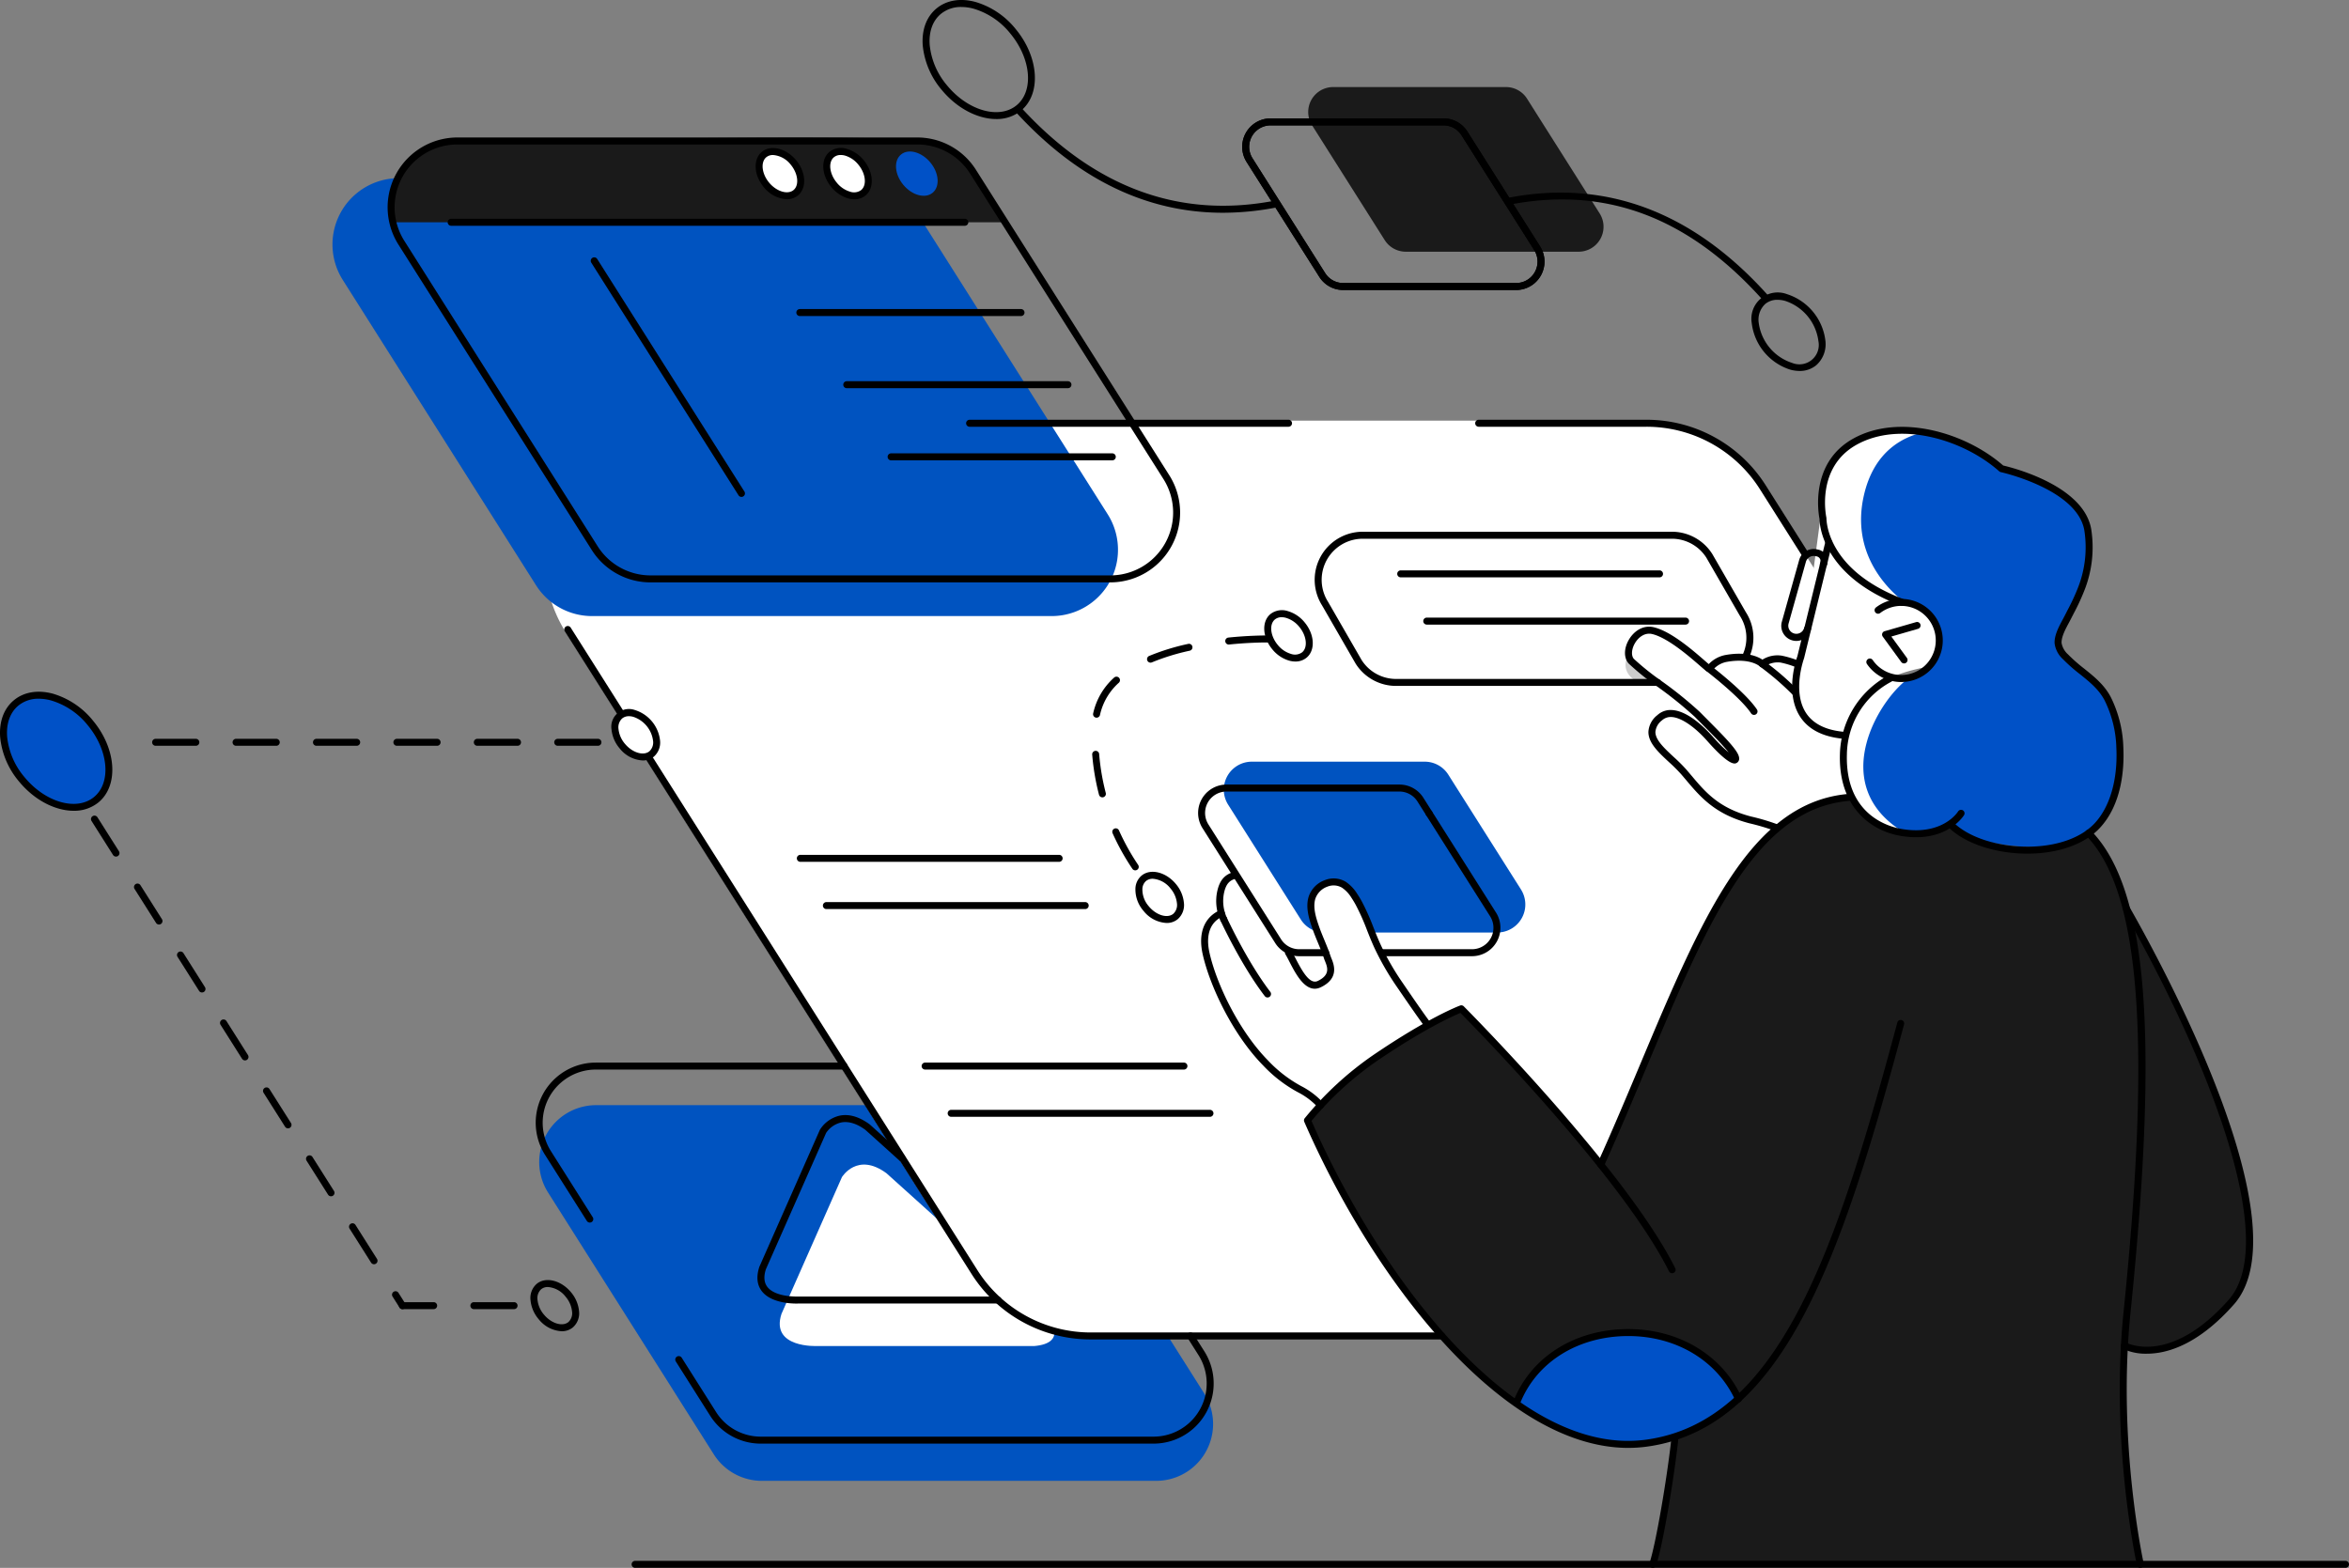 <svg xmlns="http://www.w3.org/2000/svg" width="591.785" height="395.038" viewBox="0 0 591.785 395.038">
  <rect x="0" y="0" width="591.785" height="395.038" fill="#808080" stroke="none"/>
  <g id="Grupo_29354" data-name="Grupo 29354" transform="translate(-1343.569 -346.878)">
    <path id="Trazado_31166" data-name="Trazado 31166" d="M1898.619,1231.254l36.8,58.138a14.333,14.333,0,0,1-12.111,22h-99.335a14.334,14.334,0,0,1-12.112-6.668l-41.765-65.989a14.334,14.334,0,0,1,12.112-22h99.335a14.333,14.333,0,0,1,12.112,6.668l4.969,7.851Z" transform="translate(-288.458 -591.4)" fill="#0053c0"/>
    <path id="Trazado_31167" data-name="Trazado 31167" d="M1972.887,1266.669s3.853-6.406,11.225-.976l41.384,37.284s3.9,5.537-4.1,6.247H1966.64s-11.821.592-8.98-8.1Z" transform="translate(-417.21 -623.201)" fill="#fff"/>
    <path id="Trazado_31168" data-name="Trazado 31168" d="M2090.862,713.313l89.654,141.654c14.717,23.253-1.99,53.6-29.51,53.6H1908.976a34.924,34.924,0,0,1-29.51-16.247L1777.706,731.54c-14.717-23.253,1.991-53.6,29.51-53.6h242.031a34.924,34.924,0,0,1,29.51,16.247l12.106,19.128Z" transform="translate(-291.442 -225.082)" fill="#fff"/>
    <path id="Trazado_31169" data-name="Trazado 31169" d="M2381.536,978.6l-16.128-25.48-2.178-3.443a7.029,7.029,0,0,0-5.967-3.283h-43.536a7.059,7.059,0,0,0-5.967,10.836l18.3,28.921a7.024,7.024,0,0,0,5.967,3.285h43.536a7.061,7.061,0,0,0,5.969-10.837Z" transform="translate(-654.782 -407.603)" fill="#0053c0"/>
    <path id="Trazado_31170" data-name="Trazado 31170" d="M2699.3,769.365a14.986,14.986,0,0,1,8.261,0c4.569,1.286,6.092,4.374,6.456,9.041s-3.611,10.869-12.838,8.6c0,0-14.184,1.908-17.76,8.853s-3.6,8.079-3.6,8.079-2.689,10.537,1.25,15.757c0,0-16.029,2.231-18.583,8.109,0,0-9.008-3.01-12.243-3.944s-7.365-5.747-10.453-9.064-8.834-8.466-8.877-10.236.478-4.6,2.575-5.117,6.349-.279,10.851,4.974,7.421,6.67,7.587,5.67-6.053-8.312-11.656-12.73-13.917-10.911-15.138-12.334.558-5.371,2.3-6.177,4.426-1.416,9.206,2.086,8.582,6.543,8.582,6.543,6.482-5.329,13.764-1.044a7.115,7.115,0,0,1,6.893-.65l.51-2.742s-6.736-6.054-6.458-8.333,11.3-10.083,11.3-10.083l2.314-17.284s3.633,10.451,13.017,16.547S2699.3,769.365,2699.3,769.365Z" transform="translate(-871.041 -272.268)" fill="#fff"/>
    <path id="Trazado_31171" data-name="Trazado 31171" d="M2299.465,1034.517s-5.576,3.5-3.683,9.672c0,0-5.461,3.145-2.951,12.328s5.793,16.733,12.012,22.915,15.736,11.215,16.374,13.417a100.649,100.649,0,0,1,12.84-11.266,91.847,91.847,0,0,1,13.9-8.721s-12.015-19.259-14.263-24.486-5.821-12.781-11.08-11.4-4.311,7.049-2.742,11.3,6.045,12.59,1.347,13.507-8.1-7.961-8.1-7.961-1.772-.711-5.524-7.214a87.422,87.422,0,0,0-8.132-11.637Z" transform="translate(-644.937 -467.513)" fill="#fff"/>
    <path id="Trazado_31172" data-name="Trazado 31172" d="M2781.692,689.816c8.555-8.157,20.2-5.326,26.52-2.823s11.131,4.43,13.781,7.808c0,0,10.076,3.375,14.95,6.378s8.36,9.222,6.868,17.7-6.84,15.925-6.84,15.925-2.572,4.954.948,7.325,13.25,8.823,13.883,23.958-9.451,23.384-19.917,23.706-23.564-3.32-24.352-5.334c0,0-13.884,6.324-22.455-4.9s.056-27.517,5.214-30.239a23.535,23.535,0,0,1,10.641-2.515,22.245,22.245,0,0,0,4.891-7.949c1-2.835-1.723-8.115-5.4-9.839a17.142,17.142,0,0,0-5.546-1.334s-11.951-2.89-18.121-18.843C2776.75,708.839,2773.138,697.974,2781.692,689.816Z" transform="translate(-973.879 -229.48)" fill="#0051c7"/>
    <path id="Trazado_31173" data-name="Trazado 31173" d="M2568.8,982.49s6.188,5.619,10.04,19.251c0,0,15.418,27.16,21.085,43.292s15.384,38.8,6.69,54.1-24.434,14.009-27.848,12.93a132.136,132.136,0,0,0-.341,23.832c1.041,12.392,3.931,31.083,3.931,31.083H2459.522s2.9-12.868,3.689-18.061,1.831-14.074,1.831-14.074-10.507,6.774-32.533-3.762-42.074-42.011-46.639-50.02-13.336-25.942-13.336-25.942,20.235-21.909,38.876-27.991l34.537,38.388s9.3-20.525,16.126-35.795,16.083-37.783,26.108-45.619,14.048-9.819,21.427-10.728c0,0,4.209,8.068,11.38,9.152a21.335,21.335,0,0,0,12.239-1.6s11.44,5.913,21.029,5.507S2568.8,982.49,2568.8,982.49Z" transform="translate(-699.574 -425.94)" fill="#1a1a1a"/>
    <path id="Trazado_31174" data-name="Trazado 31174" d="M2430.391,421.761l16.127,25.481a6.282,6.282,0,0,1-5.308,9.641h-43.536a6.282,6.282,0,0,1-5.308-2.922l-18.3-28.921a6.282,6.282,0,0,1,5.308-9.642h43.536a6.281,6.281,0,0,1,5.308,2.922l2.178,3.441Z" transform="translate(-699.943 -46.585)" fill="#1a1a1a"/>
    <path id="Trazado_31175" data-name="Trazado 31175" d="M1757.589,504.033l42.892,67.77a16.708,16.708,0,0,1-14.118,25.643H1670.571a16.708,16.708,0,0,1-14.118-7.772l-48.684-76.921a16.708,16.708,0,0,1,14.118-25.643h115.792a16.708,16.708,0,0,1,14.118,7.772l5.792,9.151Z" transform="translate(-177.846 -95.341)" fill="#0053c0"/>
    <path id="Trazado_31176" data-name="Trazado 31176" d="M2623.438,863s-2.712,4.335,3.292,7.087l3.416-1.082S2622.981,863.837,2623.438,863Z" transform="translate(-869.744 -350.904)" fill="#ccc"/>
    <path id="Trazado_31177" data-name="Trazado 31177" d="M1651.978,476.553h154.25l-10.136-15.368s-2.446-3.205-9.561-5.118-119.843.071-119.843.071S1649.052,457.819,1651.978,476.553Z" transform="translate(-209.459 -73.67)" fill="#1a1a1a"/>
    <path id="Trazado_31178" data-name="Trazado 31178" d="M2003.426,476.511c-1.878,1.559-5.188.668-7.394-1.989s-2.472-6.075-.594-7.634,5.188-.668,7.394,1.989S2005.3,474.952,2003.426,476.511Z" transform="translate(-442.343 -81.07)" fill="#fff"/>
    <ellipse id="Elipse_743" data-name="Elipse 743" cx="4.419" cy="6.253" rx="4.419" ry="6.253" transform="translate(1532.658 388.64) rotate(-39.697)" fill="#fff"/>
    <path id="Trazado_31179" data-name="Trazado 31179" d="M1369.709,920.4c-4.754,3.946-13.134,1.691-18.717-5.035s-6.257-15.378-1.5-19.324,13.133-1.692,18.717,5.034S1374.463,916.453,1369.709,920.4Z" transform="translate(-1.871 -372.044)" fill="#0051c7"/>
    <path id="Trazado_31180" data-name="Trazado 31180" d="M2781.692,689.821c-8.555,8.157-4.942,19.022-4.942,19.022,6.17,15.953,18.121,18.844,18.121,18.844a18.707,18.707,0,0,1,2.215.3c-4.539-3.557-13.246-12.45-10.117-26.593,2.518-11.382,9.961-15.062,15.463-16.194C2796.114,683.769,2788.051,683.757,2781.692,689.821Z" transform="translate(-973.878 -229.485)" fill="#fff"/>
    <path id="Trazado_31181" data-name="Trazado 31181" d="M2808.878,918.881c-20.335-12.031-5.936-34.682,1.574-39.3a23.149,23.149,0,0,0-8.581,2.432c-5.158,2.722-13.785,19.01-5.214,30.239A16.283,16.283,0,0,0,2808.878,918.881Z" transform="translate(-985.46 -362.178)" fill="#fff"/>
    <path id="Trazado_31182" data-name="Trazado 31182" d="M2536.1,1414.437s20.807,16.049,40.146,8.241c0,0,12-4.918,16-9.587,0,0-6.559-16.9-27.237-16.342S2538.875,1408.223,2536.1,1414.437Z" transform="translate(-810.783 -713.779)" fill="#0051c7"/>
    <g id="Grupo_29294" data-name="Grupo 29294" transform="translate(1672.079 600.18)">
      <path id="Trazado_31183" data-name="Trazado 31183" d="M2451.486,1249.665c-31.431,0-63.955-41.625-81.629-82.163a.875.875,0,0,1,.109-.886,82.894,82.894,0,0,1,17.31-15.956c13.946-9.482,21.521-12.333,21.838-12.45a.882.882,0,0,1,.928.2c.406.407,40.828,41.03,53.276,65.975a.881.881,0,0,1-1.576.788c-11.651-23.348-48.25-60.764-52.539-65.107-1.936.807-9.22,4.077-20.94,12.045a82.035,82.035,0,0,0-16.582,15.167c18.357,41.831,52.467,84.682,84.284,80.317,33.792-4.624,48.1-48.382,63.3-105.1a.867.867,0,0,1,1.077-.621.877.877,0,0,1,.621,1.077c-15.368,57.363-29.9,101.621-64.763,106.394A35.077,35.077,0,0,1,2451.486,1249.665Z" transform="translate(-2369.783 -1138.155)"/>
    </g>
    <g id="Grupo_29295" data-name="Grupo 29295" transform="translate(1745.974 546.92)">
      <path id="Trazado_31184" data-name="Trazado 31184" d="M2601.5,1066.046a.882.882,0,0,1-.8-1.243c3.811-8.448,7.317-16.789,10.706-24.857,15.494-36.864,27.731-65.983,52.416-68.166a.9.9,0,0,1,.954.8.88.88,0,0,1-.8.954c-23.627,2.086-35.683,30.776-50.947,67.094-3.393,8.077-6.9,16.429-10.723,24.9A.882.882,0,0,1,2601.5,1066.046Z" transform="translate(-2600.618 -971.777)"/>
    </g>
    <g id="Grupo_29300" data-name="Grupo 29300" transform="translate(1646.172 566.572)">
      <g id="Grupo_29296" data-name="Grupo 29296" transform="translate(21.132 1.646)">
        <path id="Trazado_31185" data-name="Trazado 31185" d="M2390.582,1075.719a.875.875,0,0,1-.683-.326c-.047-.058-1.2-1.492-6.87-9.81a68.324,68.324,0,0,1-5.589-9.68c-.69-1.484-1.3-3.006-1.9-4.53a57.355,57.355,0,0,0-2.861-6.419c-.345-.626-.713-1.239-1.109-1.831a8.113,8.113,0,0,0-2.337-2.482,4.173,4.173,0,0,0-3.7-.266,4.953,4.953,0,0,0-3.021,3.027c-.66,2.112.111,4.662.885,6.887.417,1.2.9,2.367,1.386,3.54.549,1.328,1.115,2.7,1.582,4.107.049.149.119.319.2.511.607,1.5,2.029,5.009-2.678,7.272-3.675,1.765-6.225-3.17-7.909-6.436-.359-.7-.685-1.333-.977-1.812a.88.88,0,1,1,1.5-.916c.309.507.656,1.177,1.039,1.92,1.741,3.379,3.6,6.608,5.582,5.654,3.217-1.546,2.435-3.474,1.809-5.022-.094-.232-.179-.441-.236-.62-.445-1.345-1-2.689-1.537-3.99-.5-1.2-.994-2.4-1.42-3.632-.868-2.491-1.727-5.367-.907-7.99a6.655,6.655,0,0,1,4.09-4.153,5.928,5.928,0,0,1,5.243.423,9.941,9.941,0,0,1,2.866,3c.426.634.82,1.29,1.19,1.963a58.55,58.55,0,0,1,2.955,6.614c.594,1.493,1.188,2.987,1.865,4.439a66.024,66.024,0,0,0,5.448,9.431c5.58,8.186,6.736,9.637,6.783,9.7a.88.88,0,0,1-.135,1.237A.87.87,0,0,1,2390.582,1075.719Z" transform="translate(-2354.867 -1038.31)"/>
      </g>
      <g id="Grupo_29297" data-name="Grupo 29297" transform="translate(3.793)">
        <path id="Trazado_31186" data-name="Trazado 31186" d="M2302.606,1045.991a.876.876,0,0,1-.777-.466,11.758,11.758,0,0,1-.83-7.645c.609-2.6,1.808-4,4.007-4.669a.88.88,0,0,1,.515,1.682c-1.339.411-2.276,1.122-2.81,3.391a10.036,10.036,0,0,0,.673,6.414.881.881,0,0,1-.364,1.19A.871.871,0,0,1,2302.606,1045.991Z" transform="translate(-2300.7 -1033.168)"/>
      </g>
      <g id="Grupo_29298" data-name="Grupo 29298" transform="translate(4.818 11.066)">
        <path id="Trazado_31187" data-name="Trazado 31187" d="M2315.816,1088.3a.872.872,0,0,1-.7-.345c-5.957-7.777-11.083-18.862-11.134-18.973a.881.881,0,1,1,1.6-.736c.049.11,5.1,11.021,10.93,18.641a.877.877,0,0,1-.164,1.233A.867.867,0,0,1,2315.816,1088.3Z" transform="translate(-2303.904 -1067.737)"/>
      </g>
      <g id="Grupo_29299" data-name="Grupo 29299" transform="translate(0 9.581)">
        <path id="Trazado_31188" data-name="Trazado 31188" d="M2318.961,1113.159a.879.879,0,0,1-.649-.286,18.062,18.062,0,0,0-5.094-3.855,34.664,34.664,0,0,1-8.762-6.759c-7.583-7.711-13.386-19.893-15.2-27.942-2.059-9.139,4.413-11.164,4.479-11.183a.88.88,0,0,1,.5,1.686c-.207.064-4.952,1.628-3.268,9.11,1.759,7.807,7.385,19.62,14.739,27.095a33.126,33.126,0,0,0,8.375,6.463,19.757,19.757,0,0,1,5.524,4.2.879.879,0,0,1-.055,1.243A.869.869,0,0,1,2318.961,1113.159Z" transform="translate(-2288.852 -1063.098)"/>
      </g>
    </g>
    <g id="Grupo_29301" data-name="Grupo 29301" transform="translate(1813.761 497.773)">
      <path id="Trazado_31189" data-name="Trazado 31189" d="M2821.146,839.2a10.479,10.479,0,0,1-8.618-4.539.881.881,0,0,1,1.452-1,8.707,8.707,0,1,0,1.884-11.851.88.88,0,1,1-1.069-1.4,10.47,10.47,0,1,1,6.351,18.786Z" transform="translate(-2812.375 -818.251)"/>
    </g>
    <g id="Grupo_29302" data-name="Grupo 29302" transform="translate(1817.722 503.591)">
      <path id="Trazado_31190" data-name="Trazado 31190" d="M2830.288,846.87a.879.879,0,0,1-.711-.362l-4.658-6.392a.88.88,0,0,1,.466-1.363l7.937-2.293a.88.88,0,0,1,.49,1.691l-6.729,1.945,3.917,5.377a.881.881,0,0,1-.711,1.4Z" transform="translate(-2824.75 -836.426)"/>
    </g>
    <g id="Grupo_29303" data-name="Grupo 29303" transform="translate(1795.069 482.731)">
      <path id="Trazado_31191" data-name="Trazado 31191" d="M2766.882,821.55c-5.234-.481-8.9-2.4-10.974-5.695-3.864-6.144-.732-14.761-.6-15.125l7.042-28.8a.881.881,0,0,1,1.712.419l-7.072,28.895c-.06.178-2.993,8.275.409,13.678,1.769,2.808,4.986,4.445,9.563,4.869a.88.88,0,0,1-.081,1.756Z" transform="translate(-2753.985 -771.262)"/>
    </g>
    <g id="Grupo_29304" data-name="Grupo 29304" transform="translate(1792.325 485.198)">
      <path id="Trazado_31192" data-name="Trazado 31192" d="M2749.211,802.14a3.8,3.8,0,0,1-3.655-4.825l4.369-15.573a3.8,3.8,0,0,1,4.683-2.631,2.969,2.969,0,0,1,2.266,4.034.88.88,0,0,1-1.7-.477,1.259,1.259,0,0,0-1.047-1.863,2.041,2.041,0,0,0-2.512,1.413l-4.369,15.573a2.038,2.038,0,0,0,3.924,1.1.88.88,0,0,1,1.695.475,3.809,3.809,0,0,1-3.658,2.773Z" transform="translate(-2745.413 -778.969)"/>
    </g>
    <g id="Grupo_29305" data-name="Grupo 29305" transform="translate(1759.066 708.924)">
      <path id="Trazado_31193" data-name="Trazado 31193" d="M2642.4,1510.846a.842.842,0,0,1-.279-.047.879.879,0,0,1-.555-1.113c1.624-4.848,4.417-21.4,5.48-31.048a.909.909,0,0,1,.97-.779.88.88,0,0,1,.779.971c-.979,8.89-3.745,26-5.561,31.414A.881.881,0,0,1,2642.4,1510.846Z" transform="translate(-2641.517 -1477.853)"/>
    </g>
    <g id="Grupo_29306" data-name="Grupo 29306" transform="translate(1877.898 574.921)">
      <path id="Trazado_31194" data-name="Trazado 31194" d="M3019.255,1172.286a13.511,13.511,0,0,1-6.065-1.252.88.88,0,0,1,.83-1.552c.458.243,11.281,5.673,25.845-10.768,13.249-14.956-6.016-62.22-26.537-98.149a.88.88,0,1,1,1.528-.873c7.532,13.188,44.205,80.007,26.324,100.189C3032.141,1170.087,3024.318,1172.286,3019.255,1172.286Z" transform="translate(-3012.728 -1059.248)"/>
    </g>
    <g id="Grupo_29307" data-name="Grupo 29307" transform="translate(1868.868 555.921)">
      <path id="Trazado_31195" data-name="Trazado 31195" d="M2998.434,1185.888a.877.877,0,0,1-.858-.687c-.068-.3-6.746-30.7-3.37-63.714,7.068-69.1,4.158-106.139-9.435-120.1a.879.879,0,1,1,1.26-1.226c14.179,14.558,17.149,50.9,9.925,121.5-3.347,32.732,3.27,62.852,3.336,63.152a.877.877,0,0,1-.667,1.05A.826.826,0,0,1,2998.434,1185.888Z" transform="translate(-2984.521 -999.895)"/>
    </g>
    <g id="Grupo_29308" data-name="Grupo 29308" transform="translate(1715.223 452.642)">
      <path id="Trazado_31196" data-name="Trazado 31196" d="M2587.644,711.955a.875.875,0,0,1-.743-.41l-10.587-16.727a33.778,33.778,0,0,0-28.683-15.79h-42.2a.88.88,0,0,1,0-1.761h42.2a35.527,35.527,0,0,1,30.169,16.61l10.587,16.727a.88.88,0,0,1-.743,1.351Z" transform="translate(-2504.557 -677.268)"/>
    </g>
    <g id="Grupo_29309" data-name="Grupo 29309" transform="translate(1586.962 452.642)">
      <path id="Trazado_31197" data-name="Trazado 31197" d="M2185.113,679.029H2104.77a.88.88,0,0,1,0-1.761h80.343a.88.88,0,0,1,0,1.761Z" transform="translate(-2103.891 -677.268)"/>
    </g>
    <g id="Grupo_29310" data-name="Grupo 29310" transform="translate(1485.741 504.637)">
      <path id="Trazado_31198" data-name="Trazado 31198" d="M2008.746,1019.421h-88.365a35.527,35.527,0,0,1-30.169-16.608L1787.827,841.042a.88.88,0,1,1,1.486-.941L1891.7,1001.873a33.781,33.781,0,0,0,28.683,15.79h88.365a.879.879,0,1,1,0,1.758Z" transform="translate(-1787.69 -839.693)"/>
    </g>
    <g id="Grupo_29311" data-name="Grupo 29311" transform="translate(1441.188 381.517)">
      <path id="Trazado_31199" data-name="Trazado 31199" d="M1830.618,567.183H1714.826A17.5,17.5,0,0,1,1699.964,559l-48.685-76.921a17.588,17.588,0,0,1,14.862-26.995h115.792a17.494,17.494,0,0,1,14.859,8.183l5.793,9.151,42.891,67.769a17.588,17.588,0,0,1-14.86,26.995ZM1666.141,456.846a15.828,15.828,0,0,0-13.374,24.293l48.683,76.921a15.753,15.753,0,0,0,13.376,7.363h115.792a15.828,15.828,0,0,0,13.374-24.293l-48.684-76.921a15.748,15.748,0,0,0-13.374-7.363Z" transform="translate(-1648.516 -455.085)"/>
    </g>
    <g id="Grupo_29312" data-name="Grupo 29312" transform="translate(1478.5 614.609)">
      <path id="Trazado_31200" data-name="Trazado 31200" d="M1778.731,1223.538a.876.876,0,0,1-.743-.409l-10.536-16.646a15.151,15.151,0,0,1,12.8-23.254h62.539a.879.879,0,0,1,0,1.759h-62.539a13.393,13.393,0,0,0-11.317,20.554l10.536,16.646a.879.879,0,0,1-.272,1.214A.868.868,0,0,1,1778.731,1223.538Z" transform="translate(-1765.071 -1183.229)"/>
    </g>
    <g id="Grupo_29313" data-name="Grupo 29313" transform="translate(1513.689 682.606)">
      <path id="Trazado_31201" data-name="Trazado 31201" d="M1995.485,1423.652h-98.909a15.071,15.071,0,0,1-12.8-7.049l-8.641-13.653a.879.879,0,1,1,1.486-.941l8.641,13.653a13.324,13.324,0,0,0,11.315,6.231h98.909a13.393,13.393,0,0,0,11.317-20.555l-2.753-4.347a.879.879,0,1,1,1.486-.941l2.753,4.347a15.15,15.15,0,0,1-12.8,23.254Z" transform="translate(-1874.997 -1395.642)"/>
    </g>
    <g id="Grupo_29314" data-name="Grupo 29314" transform="translate(1656.502 376.706)">
      <path id="Trazado_31202" data-name="Trazado 31202" d="M2390.14,483.3H2346.6a7.127,7.127,0,0,1-6.053-3.332l-18.3-28.921a7.163,7.163,0,0,1,6.05-10.993h43.539a7.124,7.124,0,0,1,6.05,3.332l18.3,28.921a7.162,7.162,0,0,1-6.05,10.993ZM2328.3,441.816a5.4,5.4,0,0,0-4.564,8.291l18.3,28.921a5.378,5.378,0,0,0,4.566,2.512h43.536a5.4,5.4,0,0,0,4.564-8.291l-16.127-25.48-2.178-3.442a5.377,5.377,0,0,0-4.564-2.512Z" transform="translate(-2321.122 -440.055)"/>
    </g>
    <g id="Grupo_29315" data-name="Grupo 29315" transform="translate(1656.502 376.706)">
      <path id="Trazado_31203" data-name="Trazado 31203" d="M2390.14,483.3H2346.6a7.127,7.127,0,0,1-6.053-3.332l-18.3-28.921a7.163,7.163,0,0,1,6.05-10.993h43.539a7.124,7.124,0,0,1,6.05,3.332l18.3,28.921a7.162,7.162,0,0,1-6.05,10.993ZM2328.3,441.816a5.4,5.4,0,0,0-4.564,8.291l18.3,28.921a5.378,5.378,0,0,0,4.566,2.512h43.536a5.4,5.4,0,0,0,4.564-8.291l-16.127-25.48-2.178-3.442a5.377,5.377,0,0,0-4.564-2.512Z" transform="translate(-2321.122 -440.055)"/>
    </g>
    <g id="Grupo_29316" data-name="Grupo 29316" transform="translate(1645.391 544.557)">
      <path id="Trazado_31204" data-name="Trazado 31204" d="M2318.563,1007.643h-6.67a7.123,7.123,0,0,1-6.05-3.332l-18.3-28.921a7.16,7.16,0,0,1,6.051-10.992h43.536a7.126,7.126,0,0,1,6.052,3.332l2.178,3.44a.88.88,0,0,1-1.486.941l-2.178-3.44a5.379,5.379,0,0,0-4.566-2.514h-43.536a5.4,5.4,0,0,0-4.564,8.292l18.3,28.921a5.376,5.376,0,0,0,4.564,2.514h6.67a.879.879,0,0,1,0,1.759Z" transform="translate(-2286.412 -964.398)"/>
    </g>
    <g id="Grupo_29317" data-name="Grupo 29317" transform="translate(1690.964 550.92)">
      <path id="Trazado_31205" data-name="Trazado 31205" d="M2452.219,1021.156h-22.564a.879.879,0,1,1,0-1.759h22.564a5.4,5.4,0,0,0,4.566-8.292l-16.126-25.481a.88.88,0,0,1,1.486-.941l16.126,25.481a7.162,7.162,0,0,1-6.052,10.992Z" transform="translate(-2428.775 -984.274)"/>
    </g>
    <g id="Grupo_29318" data-name="Grupo 29318" transform="translate(1674.744 480.855)">
      <path id="Trazado_31206" data-name="Trazado 31206" d="M2464.524,804.249h-65.845a12.045,12.045,0,0,1-10.233-5.635L2380,783.961a12.11,12.11,0,0,1,10.253-18.559h77.842a12.051,12.051,0,0,1,10.234,5.635l8.449,14.653a11.877,11.877,0,0,1,.779,11.443.879.879,0,1,1-1.6-.728,10.174,10.174,0,0,0-.683-9.8l-8.45-14.653a10.288,10.288,0,0,0-8.729-4.785h-77.842a10.352,10.352,0,0,0-8.748,15.888l8.45,14.653a10.283,10.283,0,0,0,8.729,4.785h65.845a.88.88,0,0,1,0,1.761Z" transform="translate(-2378.108 -765.402)"/>
    </g>
    <g id="Grupo_29322" data-name="Grupo 29322" transform="translate(1752.959 504.781)">
      <g id="Grupo_29319" data-name="Grupo 29319" transform="translate(0)">
        <path id="Trazado_31207" data-name="Trazado 31207" d="M2660.6,891.674a.893.893,0,0,1-.366-.081,55.3,55.3,0,0,0-6.484-1.918c-8.655-2.263-12.361-6.666-15.948-10.926l-1.192-1.4a40.642,40.642,0,0,0-3.108-3.1c-2.667-2.48-5.188-4.822-5.167-7.607a5.728,5.728,0,0,1,2.244-4.207,4.931,4.931,0,0,1,3.726-1.29c4.1.237,8.507,4.741,10.212,6.668a39.58,39.58,0,0,0,4.026,4.026c-1.471-1.9-4.471-4.909-6.645-7.093l-1.91-1.922a98.865,98.865,0,0,0-9.458-7.619,63.2,63.2,0,0,1-7.191-5.8c-1.254-1.432-1.2-3.879.136-6.09,1.156-1.911,3.406-3.711,6.255-3.02,4.33,1.044,9.765,5.773,12.686,8.313.459.4.839.733,1.113.96.036-.034.075-.068.109-.1a7.782,7.782,0,0,1,4.245-2.215c5.186-.892,8.032.433,9.174,1.191a7.138,7.138,0,0,1,4.877-1,24.461,24.461,0,0,1,4.236,1.278.88.88,0,0,1-.707,1.612,22.84,22.84,0,0,0-3.845-1.157,5.708,5.708,0,0,0-4.047,1.039.888.888,0,0,1-1.177-.071c-.013-.015-2.329-2.167-8.213-1.157a6.03,6.03,0,0,0-3.34,1.765c-.458.427-1.141,1.076-1.933.554-.273-.181-.854-.68-1.648-1.37-2.606-2.268-8.031-6.987-11.943-7.93-1.927-.472-3.5.842-4.334,2.22-.909,1.5-1.043,3.192-.32,4.018a65.35,65.35,0,0,0,6.921,5.55,99.7,99.7,0,0,1,9.661,7.794l1.9,1.916c4.856,4.875,7.822,7.956,8.026,9.589a1.237,1.237,0,0,1-.667,1.411c-.419.2-1.72.79-7.308-5.525-3.245-3.668-6.606-5.939-8.992-6.076a3.267,3.267,0,0,0-2.451.839,4.109,4.109,0,0,0-1.658,2.915c-.015,2.007,2.229,4.094,4.6,6.3a42.167,42.167,0,0,1,3.242,3.236l1.207,1.422c3.564,4.234,6.932,8.235,15.047,10.355a53.128,53.128,0,0,1,6.776,2.022.881.881,0,0,1-.372,1.68Z" transform="translate(-2622.438 -840.144)"/>
      </g>
      <g id="Grupo_29320" data-name="Grupo 29320" transform="translate(20.078 9.546)">
        <path id="Trazado_31208" data-name="Trazado 31208" d="M2697.584,882.648a.874.874,0,0,1-.732-.392c-2.736-4.117-11.26-10.645-11.347-10.711a.88.88,0,1,1,1.069-1.4c.36.275,8.848,6.775,11.743,11.135a.879.879,0,0,1-.732,1.367Z" transform="translate(-2685.159 -869.965)"/>
      </g>
      <g id="Grupo_29321" data-name="Grupo 29321" transform="translate(33.707 8.505)">
        <path id="Trazado_31209" data-name="Trazado 31209" d="M2736.859,875.591a.869.869,0,0,1-.643-.281,68.373,68.373,0,0,0-8.12-7.007.88.88,0,0,1,1.035-1.424,68.693,68.693,0,0,1,8.371,7.232.88.88,0,0,1-.643,1.481Z" transform="translate(-2727.734 -866.711)"/>
      </g>
    </g>
    <g id="Grupo_29323" data-name="Grupo 29323" transform="translate(1502.693 740.155)">
      <path id="Trazado_31210" data-name="Trazado 31210" d="M2272.43,1577.174h-430.9a.879.879,0,1,1,0-1.758h430.9a.879.879,0,0,1,0,1.758Z" transform="translate(-1840.648 -1575.416)"/>
    </g>
    <g id="Grupo_29324" data-name="Grupo 29324" transform="translate(1695.577 490.589)">
      <path id="Trazado_31211" data-name="Trazado 31211" d="M2509.264,797.568h-65.2a.88.88,0,0,1,0-1.76h65.2a.88.88,0,0,1,0,1.76Z" transform="translate(-2443.187 -795.808)"/>
    </g>
    <g id="Grupo_29325" data-name="Grupo 29325" transform="translate(1702.14 502.493)">
      <path id="Trazado_31212" data-name="Trazado 31212" d="M2529.765,834.757h-65.2a.88.88,0,0,1,0-1.761h65.2a.88.88,0,0,1,0,1.761Z" transform="translate(-2463.69 -832.996)"/>
    </g>
    <g id="Grupo_29326" data-name="Grupo 29326" transform="translate(1544.324 562.266)">
      <path id="Trazado_31213" data-name="Trazado 31213" d="M2036.772,1021.474h-65.2a.879.879,0,0,1,0-1.758h65.2a.879.879,0,1,1,0,1.758Z" transform="translate(-1970.697 -1019.716)"/>
    </g>
    <g id="Grupo_29327" data-name="Grupo 29327" transform="translate(1550.886 574.171)">
      <path id="Trazado_31214" data-name="Trazado 31214" d="M2057.271,1058.664h-65.2a.879.879,0,0,1,0-1.759h65.2a.879.879,0,0,1,0,1.759Z" transform="translate(-1991.194 -1056.905)"/>
    </g>
    <g id="Grupo_29328" data-name="Grupo 29328" transform="translate(1575.76 614.609)">
      <path id="Trazado_31215" data-name="Trazado 31215" d="M2134.973,1184.988h-65.2a.879.879,0,0,1,0-1.759h65.2a.879.879,0,0,1,0,1.759Z" transform="translate(-2068.896 -1183.229)"/>
    </g>
    <g id="Grupo_29329" data-name="Grupo 29329" transform="translate(1582.321 626.514)">
      <path id="Trazado_31216" data-name="Trazado 31216" d="M2155.47,1222.177h-65.2a.879.879,0,0,1,0-1.758h65.2a.879.879,0,1,1,0,1.758Z" transform="translate(-2089.393 -1220.419)"/>
    </g>
    <g id="Grupo_29330" data-name="Grupo 29330" transform="translate(1456.349 402.003)">
      <path id="Trazado_31217" data-name="Trazado 31217" d="M1826.161,520.839h-129.4a.88.88,0,1,1,0-1.76h129.4a.88.88,0,0,1,0,1.76Z" transform="translate(-1695.876 -519.079)"/>
    </g>
    <g id="Grupo_29331" data-name="Grupo 29331" transform="translate(1544.199 424.751)">
      <path id="Trazado_31218" data-name="Trazado 31218" d="M2026.9,591.9h-55.72a.88.88,0,0,1,0-1.761h55.72a.88.88,0,0,1,0,1.761Z" transform="translate(-1970.305 -590.141)"/>
    </g>
    <g id="Grupo_29332" data-name="Grupo 29332" transform="translate(1556.019 442.928)">
      <path id="Trazado_31219" data-name="Trazado 31219" d="M2063.825,648.683h-55.718a.88.88,0,0,1,0-1.761h55.718a.88.88,0,0,1,0,1.761Z" transform="translate(-2007.228 -646.922)"/>
    </g>
    <g id="Grupo_29333" data-name="Grupo 29333" transform="translate(1567.191 461.104)">
      <path id="Trazado_31220" data-name="Trazado 31220" d="M2098.726,705.464h-55.718a.88.88,0,0,1,0-1.761h55.718a.88.88,0,0,1,0,1.761Z" transform="translate(-2042.129 -703.703)"/>
    </g>
    <g id="Grupo_29334" data-name="Grupo 29334" transform="translate(1807.086 516.961)">
      <path id="Trazado_31221" data-name="Trazado 31221" d="M2810.73,919.057a23.5,23.5,0,0,1-3.866-.335c-7.649-1.281-15.692-7.358-15.328-20.567a23.192,23.192,0,0,1,12.218-19.883.88.88,0,0,1,.743,1.6,21.025,21.025,0,0,0-11.2,18.334c-.417,15.207,10.5,18.221,13.86,18.784,10.18,1.694,13.991-4.169,14.148-4.42a.879.879,0,0,1,1.5.924C2822.641,913.748,2819.271,919.057,2810.73,919.057Z" transform="translate(-2791.524 -878.191)"/>
    </g>
    <g id="Grupo_29335" data-name="Grupo 29335" transform="translate(1801.601 454.432)">
      <path id="Trazado_31222" data-name="Trazado 31222" d="M2827.145,790.392c-8.047,0-15.8-2.572-19.882-6.623a.879.879,0,0,1,1.239-1.247c3.86,3.828,11.294,6.2,19.2,6.106,6.958-.109,12.9-2.229,16.3-5.821,3.892-4.111,5.91-11.042,5.535-19.017a28.61,28.61,0,0,0-2.972-12.033c-1.458-2.775-3.772-4.63-6.223-6.6a40.734,40.734,0,0,1-4.272-3.775,6.518,6.518,0,0,1-2.091-3.957c-.113-2.012,1.067-4.212,2.014-5.98.189-.353.37-.691.53-1.007l.692-1.354a53.819,53.819,0,0,0,2.5-5.325,27.787,27.787,0,0,0,1.741-14.889c-1.859-10.313-20.84-14.566-21.032-14.608a.883.883,0,0,1-.4-.2c-9.046-8.034-24.923-12.758-35.847-6.751-10.491,5.771-7.717,18.315-7.687,18.441.015.741.055,13.175,19.4,20.51a.88.88,0,1,1-.626,1.646c-19.852-7.528-20.5-20.454-20.514-21.867-.264-1.323-2.514-14.168,8.58-20.271,11.53-6.346,28.159-1.522,37.692,6.826,2.344.542,20.19,5.02,22.164,15.963a29.5,29.5,0,0,1-1.831,15.83,55.074,55.074,0,0,1-2.574,5.5l-.687,1.344c-.166.328-.353.678-.549,1.045-.845,1.573-1.895,3.531-1.808,5.048a5,5,0,0,0,1.614,2.852,39.353,39.353,0,0,0,4.091,3.607c2.485,1.992,5.052,4.051,6.681,7.151a30.353,30.353,0,0,1,3.172,12.769c.232,4.964-.238,14.208-6.016,20.308-3.726,3.934-10.123,6.257-17.553,6.372C2827.534,790.39,2827.339,790.392,2827.145,790.392Z" transform="translate(-2774.391 -682.86)"/>
    </g>
    <path id="Trazado_31223" data-name="Trazado 31223" d="M2057.95,476.511c-1.878,1.559-5.188.668-7.394-1.989s-2.472-6.075-.594-7.634,5.189-.668,7.395,1.989S2059.828,474.952,2057.95,476.511Z" transform="translate(-479.412 -81.07)" fill="#0051c7"/>
    <g id="Grupo_29336" data-name="Grupo 29336" transform="translate(1550.978 384.167)">
      <path id="Trazado_31224" data-name="Trazado 31224" d="M1999.333,476.287a5.985,5.985,0,0,1-1.548-.214,8.585,8.585,0,0,1-4.269-2.863c-2.512-3.027-2.727-7.008-.479-8.873a4.724,4.724,0,0,1,4.364-.76,8.583,8.583,0,0,1,4.269,2.863c2.512,3.027,2.727,7.007.479,8.874A4.324,4.324,0,0,1,1999.333,476.287Zm-3.468-11.162a2.611,2.611,0,0,0-1.7.565c-1.475,1.225-1.152,4.154.709,6.395a6.816,6.816,0,0,0,3.372,2.288,3.024,3.024,0,0,0,2.783-.414c1.475-1.225,1.152-4.154-.709-6.4a6.813,6.813,0,0,0-3.372-2.288A4.173,4.173,0,0,0,1995.865,465.125Z" transform="translate(-1991.483 -463.362)"/>
    </g>
    <g id="Grupo_29337" data-name="Grupo 29337" transform="translate(1662.073 500.63)">
      <path id="Trazado_31225" data-name="Trazado 31225" d="M2346.377,840.1a5.943,5.943,0,0,1-1.548-.214,8.582,8.582,0,0,1-4.269-2.863c-2.512-3.026-2.727-7.006-.479-8.874a4.724,4.724,0,0,1,4.364-.759,8.584,8.584,0,0,1,4.269,2.864c2.512,3.026,2.727,7.006.479,8.873A4.324,4.324,0,0,1,2346.377,840.1Zm-3.47-11.162a2.617,2.617,0,0,0-1.7.565c-1.475,1.226-1.152,4.155.709,6.4a6.81,6.81,0,0,0,3.372,2.288,3.033,3.033,0,0,0,2.782-.413c1.475-1.226,1.152-4.155-.709-6.4a6.808,6.808,0,0,0-3.372-2.288A4.139,4.139,0,0,0,2342.907,828.936Z" transform="translate(-2338.527 -827.174)"/>
    </g>
    <g id="Grupo_29338" data-name="Grupo 29338" transform="translate(1497.611 525.571)">
      <path id="Trazado_31226" data-name="Trazado 31226" d="M1836.765,918.235c-1.878,1.559-5.188.668-7.394-1.989s-2.472-6.075-.594-7.634,5.188-.668,7.395,1.989S1838.643,916.676,1836.765,918.235Z" transform="translate(-1826.644 -906.962)" fill="#fff"/>
      <path id="Trazado_31227" data-name="Trazado 31227" d="M1832.648,918a7.917,7.917,0,0,1-5.825-3.061,8.594,8.594,0,0,1-2.031-4.724,4.456,4.456,0,0,1,5.916-4.909,9.077,9.077,0,0,1,6.3,7.586,4.725,4.725,0,0,1-1.55,4.151A4.321,4.321,0,0,1,1832.648,918Zm-3.477-11.147a2.614,2.614,0,0,0-1.7.566,3.024,3.024,0,0,0-.92,2.659,6.829,6.829,0,0,0,1.629,3.736c1.863,2.24,4.68,3.1,6.155,1.873a3.029,3.029,0,0,0,.92-2.659,7.331,7.331,0,0,0-5-6.025A4.231,4.231,0,0,0,1829.171,906.85Z" transform="translate(-1824.772 -905.089)"/>
    </g>
    <g id="Grupo_29339" data-name="Grupo 29339" transform="translate(1343.569 521.17)">
      <path id="Trazado_31228" data-name="Trazado 31228" d="M1362.131,921.33c-4.575,0-9.8-2.6-13.687-7.279a20.379,20.379,0,0,1-4.829-11.2c-.306-3.943.916-7.268,3.441-9.363s6.02-2.682,9.838-1.659a20.393,20.393,0,0,1,10.117,6.809c5.885,7.087,6.508,16.312,1.389,20.563A9.637,9.637,0,0,1,1362.131,921.33Zm-8.787-28.232a7.922,7.922,0,0,0-5.163,1.744c-2.072,1.72-3.071,4.518-2.81,7.873a18.629,18.629,0,0,0,4.428,10.212c5.268,6.342,13.108,8.546,17.478,4.92s3.646-11.743-1.619-18.085a18.609,18.609,0,0,0-9.222-6.231A11.884,11.884,0,0,0,1353.344,893.1Z" transform="translate(-1343.569 -891.339)"/>
    </g>
    <g id="Grupo_29340" data-name="Grupo 29340" transform="translate(1575.993 346.878)">
      <path id="Trazado_31229" data-name="Trazado 31229" d="M2088.185,376.87c-4.575,0-9.8-2.6-13.687-7.279a20.38,20.38,0,0,1-4.828-11.2c-.307-3.944.915-7.269,3.44-9.365s6.014-2.683,9.838-1.658a20.38,20.38,0,0,1,10.117,6.807c5.884,7.088,6.508,16.313,1.39,20.563A9.642,9.642,0,0,1,2088.185,376.87Zm-8.788-28.231a7.922,7.922,0,0,0-5.163,1.743c-2.074,1.721-3.07,4.518-2.81,7.874a18.632,18.632,0,0,0,4.428,10.211c5.267,6.343,13.106,8.546,17.478,4.92s3.645-11.743-1.62-18.085a18.607,18.607,0,0,0-9.22-6.231A11.934,11.934,0,0,0,2079.4,348.639Z" transform="translate(-2069.623 -346.878)"/>
    </g>
    <g id="Grupo_29341" data-name="Grupo 29341" transform="translate(1477.208 669.403)">
      <path id="Trazado_31230" data-name="Trazado 31230" d="M1768.908,1367.292a7.911,7.911,0,0,1-5.825-3.061,8.589,8.589,0,0,1-2.029-4.722,4.726,4.726,0,0,1,1.55-4.152c2.25-1.871,6.123-.922,8.635,2.1a8.593,8.593,0,0,1,2.029,4.722,4.726,4.726,0,0,1-1.55,4.151A4.325,4.325,0,0,1,1768.908,1367.292Zm-3.487-11.14a2.6,2.6,0,0,0-1.692.56,3.03,3.03,0,0,0-.92,2.659,6.833,6.833,0,0,0,1.628,3.736c1.863,2.244,4.684,3.091,6.157,1.873a3.03,3.03,0,0,0,.92-2.659,6.836,6.836,0,0,0-1.629-3.736A6.24,6.24,0,0,0,1765.421,1356.151Z" transform="translate(-1761.035 -1354.397)"/>
    </g>
    <g id="Grupo_29342" data-name="Grupo 29342" transform="translate(1629.597 566.54)">
      <path id="Trazado_31231" data-name="Trazado 31231" d="M2244.949,1045.961a7.915,7.915,0,0,1-5.825-3.061,8.206,8.206,0,0,1-2.024-5.772,4.44,4.44,0,0,1,1.545-3.1c2.25-1.869,6.123-.92,8.633,2.1a8.592,8.592,0,0,1,2.029,4.722,4.726,4.726,0,0,1-1.55,4.151A4.319,4.319,0,0,1,2244.949,1045.961Zm-3.487-11.141a2.6,2.6,0,0,0-1.692.56,2.774,2.774,0,0,0-.917,1.911,6.433,6.433,0,0,0,1.626,4.484c1.861,2.241,4.679,3.1,6.155,1.873a3.03,3.03,0,0,0,.92-2.659,6.836,6.836,0,0,0-1.629-3.736A6.237,6.237,0,0,0,2241.461,1034.821Z" transform="translate(-2237.075 -1033.068)"/>
    </g>
    <g id="Grupo_29343" data-name="Grupo 29343" transform="translate(1533.941 384.18)">
      <path id="Trazado_31232" data-name="Trazado 31232" d="M1946.119,476.3a7.916,7.916,0,0,1-5.824-3.061c-2.512-3.027-2.727-7.008-.479-8.873s6.12-.925,8.635,2.1,2.728,7.009.479,8.874A4.322,4.322,0,0,1,1946.119,476.3Zm-3.487-11.14a2.6,2.6,0,0,0-1.692.56c-1.475,1.225-1.152,4.154.709,6.395s4.686,3.1,6.157,1.874,1.152-4.154-.709-6.4A6.245,6.245,0,0,0,1942.632,465.159Z" transform="translate(-1938.26 -463.405)"/>
    </g>
    <g id="Grupo_29344" data-name="Grupo 29344" transform="translate(1618.725 506.991)">
      <path id="Trazado_31233" data-name="Trazado 31233" d="M2213.964,906.225a.877.877,0,0,1-.728-.385,59.691,59.691,0,0,1-4.992-8.984.88.88,0,0,1,1.605-.72,57.943,57.943,0,0,0,4.843,8.716.879.879,0,0,1-.728,1.373Zm-8.281-18.391a.881.881,0,0,1-.852-.66,59.122,59.122,0,0,1-1.716-10.127.88.88,0,0,1,1.754-.141,57.318,57.318,0,0,0,1.665,9.825.878.878,0,0,1-.63,1.073A.89.89,0,0,1,2205.683,887.833Zm-1.469-20.074a.755.755,0,0,1-.181-.019.876.876,0,0,1-.679-1.041,17.016,17.016,0,0,1,5.278-9.037.88.88,0,1,1,1.2,1.29,15.317,15.317,0,0,0-4.754,8.109A.877.877,0,0,1,2204.214,867.76Zm13.6-13.865a.88.88,0,0,1-.341-1.692,57.229,57.229,0,0,1,9.831-3.035.87.87,0,0,1,1.05.67.88.88,0,0,1-.67,1.048,55.65,55.65,0,0,0-9.529,2.939A.867.867,0,0,1,2217.809,853.895Zm19.7-4.564a.881.881,0,0,1-.089-1.757c4.675-.477,8.345-.529,9.708-.529l.549,0a.88.88,0,0,1-.021,1.761l-.528,0c-1.335,0-4.935.05-9.529.521C2237.57,849.328,2237.54,849.331,2237.51,849.331Z" transform="translate(-2203.113 -847.045)"/>
    </g>
    <g id="Grupo_29345" data-name="Grupo 29345" transform="translate(1381.9 533.03)">
      <path id="Trazado_31234" data-name="Trazado 31234" d="M1575.616,930.145h-10.129a.879.879,0,1,1,0-1.758h10.129a.879.879,0,1,1,0,1.758Zm-20.259,0h-10.13a.879.879,0,0,1,0-1.758h10.13a.879.879,0,0,1,0,1.758Zm-20.26,0h-10.13a.879.879,0,1,1,0-1.758h10.13a.879.879,0,1,1,0,1.758Zm-20.26,0h-10.129a.879.879,0,1,1,0-1.758h10.129a.879.879,0,1,1,0,1.758Zm-20.26,0h-10.129a.879.879,0,1,1,0-1.758h10.129a.879.879,0,1,1,0,1.758Zm-20.259,0h-10.13a.879.879,0,1,1,0-1.758h10.13a.879.879,0,1,1,0,1.758Z" transform="translate(-1463.309 -928.387)"/>
    </g>
    <g id="Grupo_29346" data-name="Grupo 29346" transform="translate(1444.078 674.973)">
      <path id="Trazado_31235" data-name="Trazado 31235" d="M1686.545,1373.553h-10.129a.879.879,0,1,1,0-1.758h10.129a.879.879,0,1,1,0,1.758Zm-20.26,0h-7.862a.879.879,0,1,1,0-1.758h7.862a.879.879,0,1,1,0,1.758Z" transform="translate(-1657.543 -1371.795)"/>
    </g>
    <g id="Grupo_29347" data-name="Grupo 29347" transform="translate(1366.492 552.384)">
      <path id="Trazado_31236" data-name="Trazado 31236" d="M1493.644,1113.194a.881.881,0,0,1-.745-.409l-1.744-2.755a.88.88,0,0,1,1.488-.941l1.744,2.755a.879.879,0,0,1-.274,1.213A.863.863,0,0,1,1493.644,1113.194Zm-7.16-11.315a.881.881,0,0,1-.745-.409l-5.418-8.558a.88.88,0,0,1,1.488-.941l5.418,8.558a.879.879,0,0,1-.274,1.213A.861.861,0,0,1,1486.483,1101.879Zm-10.835-17.118a.883.883,0,0,1-.745-.409l-5.417-8.558a.88.88,0,0,1,1.488-.941l5.417,8.558a.879.879,0,0,1-.274,1.214A.865.865,0,0,1,1475.648,1084.76Zm-10.834-17.119a.882.882,0,0,1-.745-.409l-5.418-8.558a.88.88,0,0,1,1.488-.941l5.418,8.558a.879.879,0,0,1-.273,1.214A.863.863,0,0,1,1464.814,1067.641Zm-10.835-17.118a.882.882,0,0,1-.745-.409l-5.417-8.561a.88.88,0,0,1,1.488-.941l5.417,8.56a.879.879,0,0,1-.274,1.214A.863.863,0,0,1,1453.979,1050.523Zm-10.835-17.119a.883.883,0,0,1-.745-.409l-5.417-8.56a.88.88,0,0,1,1.488-.941l5.417,8.561a.879.879,0,0,1-.274,1.213A.863.863,0,0,1,1443.144,1033.4Zm-10.834-17.119a.882.882,0,0,1-.745-.409l-5.417-8.56a.88.88,0,0,1,1.488-.941l5.417,8.56a.879.879,0,0,1-.274,1.213A.862.862,0,0,1,1432.31,1016.286Zm-10.835-17.118a.883.883,0,0,1-.745-.409l-5.417-8.561a.88.88,0,0,1,1.488-.941l5.417,8.56a.879.879,0,0,1-.274,1.214A.864.864,0,0,1,1421.475,999.167Z" transform="translate(-1415.176 -988.847)"/>
    </g>
    <g id="Grupo_29348" data-name="Grupo 29348" transform="translate(1534.389 627.834)">
      <path id="Trazado_31237" data-name="Trazado 31237" d="M1949.452,1272.031c-1.594,0-6.491-.247-8.7-3.138-1.214-1.586-1.416-3.649-.607-6.127l15.26-34.537a7.984,7.984,0,0,1,5-3.547c2.368-.481,4.912.275,7.554,2.218l8.7,7.832a.88.88,0,0,1-1.179,1.307l-8.633-7.777c-2.159-1.584-4.23-2.227-6.1-1.857a6.252,6.252,0,0,0-3.783,2.631l-15.177,34.356c-.587,1.812-.477,3.33.362,4.428,2.048,2.682,7.7,2.44,7.771,2.44h50.361a.879.879,0,1,1,0,1.758h-50.319C1949.927,1272.022,1949.744,1272.031,1949.452,1272.031Z" transform="translate(-1939.66 -1224.541)"/>
    </g>
    <g id="Grupo_29349" data-name="Grupo 29349" transform="translate(1492.413 411.743)">
      <path id="Trazado_31238" data-name="Trazado 31238" d="M1846.485,609.843a.875.875,0,0,1-.743-.41l-37.073-58.577a.88.88,0,1,1,1.486-.941l37.073,58.577a.88.88,0,0,1-.743,1.351Z" transform="translate(-1808.532 -549.507)"/>
    </g>
    <g id="Grupo_29350" data-name="Grupo 29350" transform="translate(1599.451 373.856)">
      <path id="Trazado_31239" data-name="Trazado 31239" d="M2195.114,457.78c-19.169,0-36.6-8.423-51.975-25.152a.879.879,0,1,1,1.295-1.19c18.472,20.1,39.949,27.932,63.85,23.273a.881.881,0,0,1,.336,1.729A70.655,70.655,0,0,1,2195.114,457.78Z" transform="translate(-2142.906 -431.152)"/>
    </g>
    <g id="Grupo_29351" data-name="Grupo 29351" transform="translate(1784.855 420.657)">
      <path id="Trazado_31240" data-name="Trazado 31240" d="M2734.171,597.04a9.031,9.031,0,0,1-2.344-.325A14.053,14.053,0,0,1,2722.107,585a6.624,6.624,0,0,1,8.829-7.329,14.05,14.05,0,0,1,9.722,11.71,7.071,7.071,0,0,1-2.3,6.214A6.429,6.429,0,0,1,2734.171,597.04Zm-5.569-17.928a4.714,4.714,0,0,0-3.072,1.031,5.383,5.383,0,0,0-1.669,4.724,12.3,12.3,0,0,0,8.424,10.147,4.882,4.882,0,0,0,6.617-5.492,12.294,12.294,0,0,0-8.422-10.148A7.264,7.264,0,0,0,2728.6,579.113Z" transform="translate(-2722.076 -577.352)"/>
    </g>
    <g id="Grupo_29352" data-name="Grupo 29352" transform="translate(1722.76 395.41)">
      <path id="Trazado_31241" data-name="Trazado 31241" d="M2593.4,525.533a.878.878,0,0,1-.654-.291c-18.638-20.66-39.438-28.417-63.6-23.712a.881.881,0,0,1-.336-1.729c24.461-4.764,46.417,3.4,65.24,24.261a.88.88,0,0,1-.654,1.47Z" transform="translate(-2528.103 -498.483)"/>
    </g>
    <g id="Grupo_29353" data-name="Grupo 29353" transform="translate(1724.955 681.755)">
      <path id="Trazado_31242" data-name="Trazado 31242" d="M2535.84,1411.954a.9.9,0,0,1-.336-.068.88.88,0,0,1-.477-1.15c4.518-10.951,15.547-17.753,28.785-17.753,12.76,0,23.7,6.6,28.538,17.227a.879.879,0,1,1-1.6.728c-4.554-9.989-14.875-16.2-26.937-16.2-12.512,0-22.918,6.387-27.159,16.667A.884.884,0,0,1,2535.84,1411.954Z" transform="translate(-2534.96 -1392.983)"/>
    </g>
  </g>
</svg>

